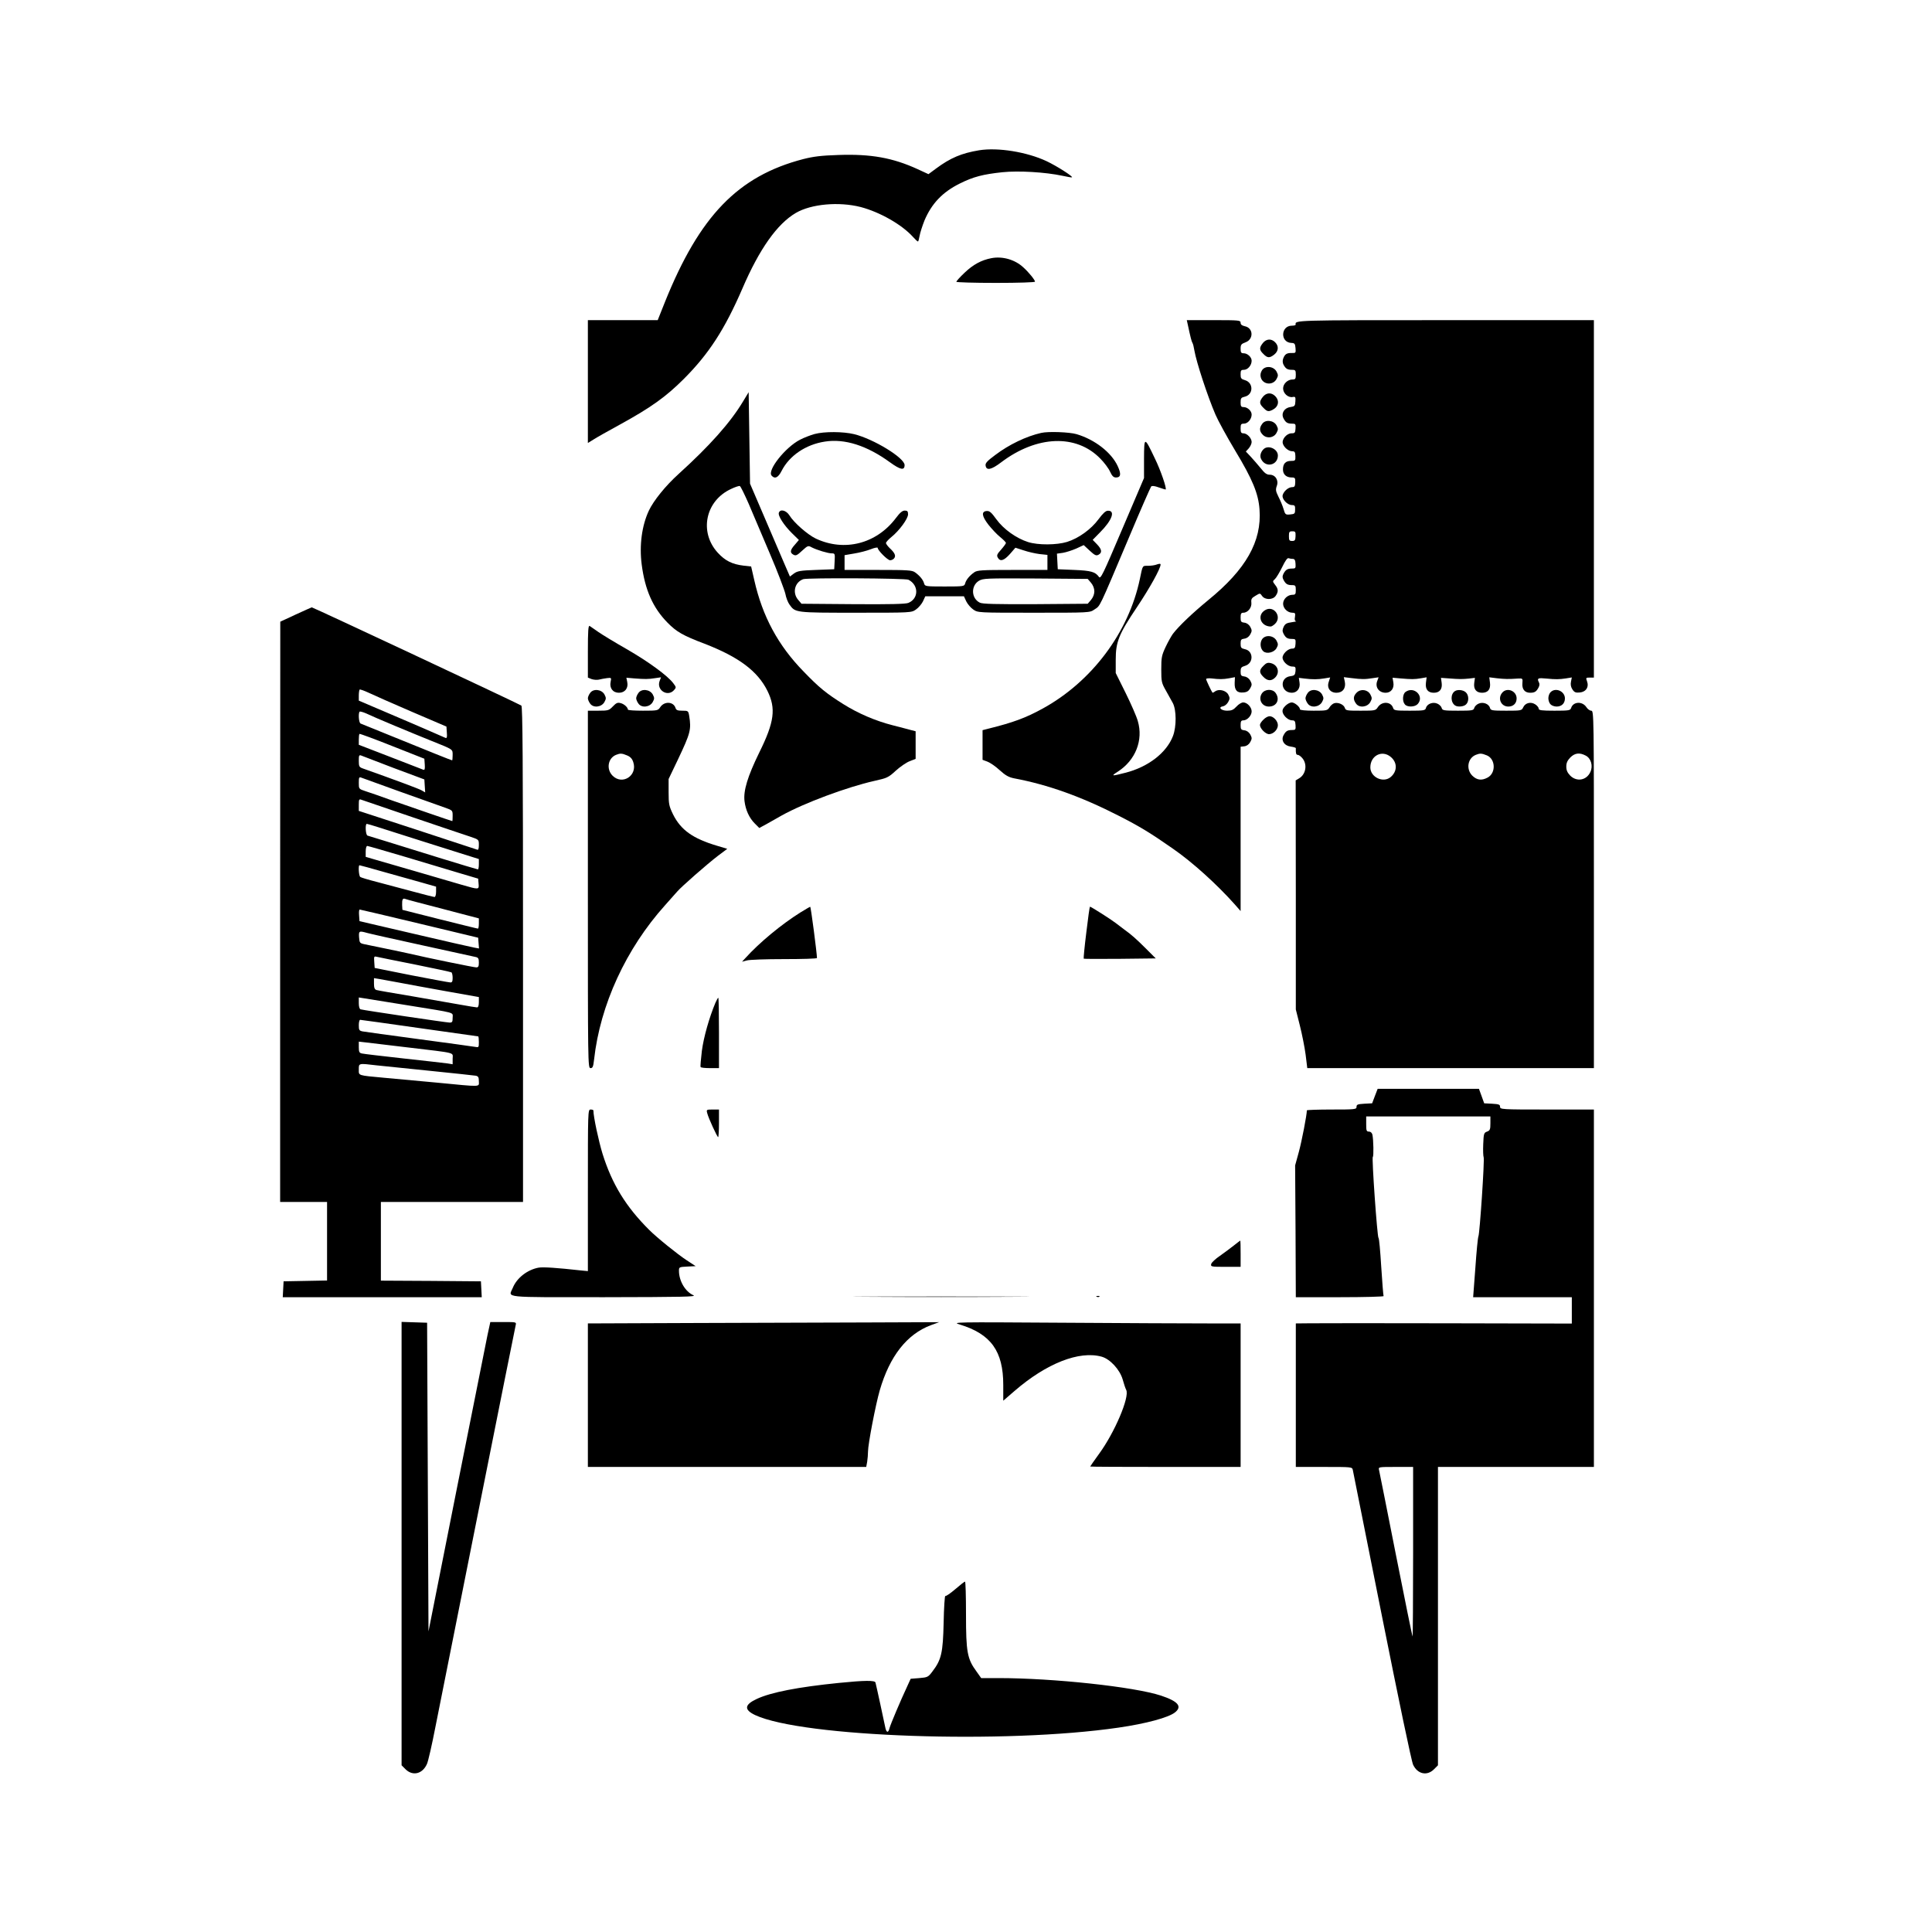 <?xml version="1.0" standalone="no"?>
<!DOCTYPE svg PUBLIC "-//W3C//DTD SVG 20010904//EN"
 "http://www.w3.org/TR/2001/REC-SVG-20010904/DTD/svg10.dtd">
<svg version="1.0" xmlns="http://www.w3.org/2000/svg"
 width="1400pt" height="1400pt" viewBox="0 0 1400 1400"
 preserveAspectRatio="xMidYMid meet">

<g transform="translate(0,1400) scale(0.1,-0.1)"
fill="#000000" stroke="none">
<path d="M7095 12911 c-127 -21 -208 -55 -313 -133 l-54 -40 -78 36 c-181 83
-339 111 -573 103 -127 -4 -182 -11 -257 -30 -472 -123 -750 -411 -1001 -1034
l-53 -133 -253 0 -253 0 0 -445 0 -445 39 24 c21 14 110 64 196 111 222 122
331 200 460 329 182 182 297 360 425 656 123 286 252 468 387 547 111 65 311
83 469 43 138 -36 299 -127 379 -216 17 -19 33 -34 37 -34 3 0 8 19 12 42 4
23 20 72 35 110 52 123 131 206 256 268 98 49 168 67 309 82 117 12 309 1 436
-26 36 -8 66 -13 68 -11 8 7 -112 83 -184 117 -143 67 -353 101 -489 79z"/>
<path d="M7183 12129 c-72 -14 -131 -46 -193 -105 -33 -31 -60 -61 -60 -66 0
-4 128 -8 285 -8 168 0 285 4 285 9 0 12 -45 68 -84 103 -61 57 -152 83 -233
67z"/>
<path d="M8606 11653 c20 -95 29 -129 35 -138 4 -5 10 -30 14 -55 14 -83 96
-333 153 -465 19 -44 83 -161 143 -261 125 -207 168 -311 176 -426 17 -231
-98 -434 -372 -657 -114 -94 -209 -184 -255 -243 -11 -15 -35 -57 -53 -95 -29
-62 -32 -77 -32 -163 0 -89 2 -99 34 -155 18 -33 41 -73 50 -90 26 -50 27
-169 1 -238 -46 -121 -179 -225 -346 -267 -101 -26 -106 -25 -53 9 127 82 185
227 144 366 -9 33 -49 124 -88 203 l-72 145 0 96 c0 130 22 185 153 380 93
139 172 281 172 310 0 7 -8 7 -26 1 -14 -6 -43 -10 -64 -10 -43 0 -39 6 -60
-95 -81 -388 -349 -745 -705 -940 -122 -67 -214 -101 -392 -145 l-43 -11 0
-107 0 -108 35 -13 c19 -7 59 -34 89 -62 42 -38 65 -51 104 -59 245 -46 486
-132 758 -271 153 -78 229 -124 395 -240 140 -97 317 -257 447 -403 l42 -48 0
595 0 596 27 3 c17 2 33 13 43 31 13 24 13 30 0 55 -10 17 -26 28 -43 30 -24
3 -27 8 -27 38 0 27 4 34 20 34 28 0 60 35 60 65 0 30 -32 65 -61 65 -12 0
-34 -13 -49 -30 -22 -24 -36 -30 -68 -30 -44 0 -68 26 -29 32 12 2 28 15 37
31 13 24 13 30 0 55 -17 30 -70 42 -96 21 -8 -6 -16 -10 -18 -8 -9 12 -46 91
-46 98 0 5 17 7 38 5 59 -7 84 -7 129 1 l42 8 -2 -41 c-2 -53 17 -74 62 -70
27 2 39 10 51 31 13 24 13 30 0 55 -10 17 -26 28 -43 30 -23 3 -27 8 -27 36 0
27 5 33 32 41 64 19 62 109 -2 121 -26 6 -30 11 -30 40 0 28 4 33 27 36 17 2
33 13 43 31 13 24 13 30 0 55 -10 17 -26 28 -43 30 -24 3 -27 8 -27 38 0 27 4
34 20 34 32 0 62 37 58 73 -3 26 2 34 30 50 33 20 33 20 48 -2 21 -29 77 -29
98 1 21 30 20 50 -4 80 -19 25 -19 26 -1 42 10 9 33 48 52 86 22 46 38 69 47
65 8 -3 21 -5 31 -5 12 0 18 -10 19 -35 2 -32 0 -35 -25 -35 -34 0 -46 -8 -62
-37 -9 -18 -9 -28 0 -45 16 -30 28 -38 62 -38 24 0 27 -4 27 -35 0 -30 -3 -35
-24 -35 -35 0 -68 -31 -68 -65 0 -33 32 -65 67 -65 20 0 23 -4 19 -30 -4 -20
-1 -30 8 -32 7 0 -7 -4 -32 -7 -36 -5 -47 -11 -58 -33 -10 -22 -10 -32 -1 -50
16 -30 28 -38 62 -38 25 0 27 -3 25 -35 -2 -29 -6 -35 -24 -35 -27 0 -60 -28
-69 -57 -8 -29 34 -73 70 -73 22 0 25 -4 23 -32 -3 -29 -7 -34 -38 -38 -80
-11 -70 -119 11 -120 38 0 63 32 56 74 l-5 34 41 -5 c59 -7 96 -7 144 1 l42 7
-10 -31 c-16 -44 9 -80 56 -80 45 0 70 34 60 81 l-7 32 58 -7 c71 -9 96 -9
152 0 l42 6 -10 -27 c-17 -44 12 -85 61 -85 39 0 63 32 56 74 l-6 35 57 -5
c82 -7 102 -7 149 1 l41 7 -5 -39 c-6 -47 14 -73 57 -73 42 0 63 26 57 71 l-5
37 57 -4 c75 -6 98 -6 147 -1 l42 5 -5 -37 c-6 -45 15 -71 57 -71 43 0 63 26
57 73 l-5 39 56 -7 c56 -6 81 -7 152 -2 34 2 35 1 32 -34 -4 -43 17 -69 56
-69 33 0 45 8 61 38 8 15 9 28 1 41 -13 26 -4 30 55 24 70 -7 94 -6 142 1 l43
7 -6 -31 c-4 -20 -1 -38 10 -55 14 -22 24 -26 54 -23 45 4 68 40 52 82 -9 24
-8 26 20 26 l30 0 0 1295 0 1295 -1080 0 c-1095 0 -1086 0 -1081 -32 0 -5 -12
-8 -27 -8 -82 0 -86 -122 -4 -125 24 -1 27 -6 30 -38 3 -34 1 -36 -26 -35 -37
1 -51 -8 -63 -39 -6 -16 -5 -32 2 -46 16 -29 28 -37 62 -37 24 0 27 -4 27 -35
0 -30 -3 -35 -24 -35 -35 0 -68 -31 -68 -65 0 -35 36 -68 69 -62 20 4 22 0 20
-32 -2 -33 -5 -36 -37 -41 -44 -6 -68 -46 -49 -82 16 -30 28 -38 62 -38 25 0
27 -3 25 -35 -2 -31 -5 -35 -29 -35 -35 0 -72 -44 -63 -74 8 -28 41 -56 68
-56 18 0 22 -6 23 -35 1 -33 -1 -35 -32 -35 -39 0 -58 -20 -58 -62 0 -36 24
-58 63 -58 24 0 27 -4 26 -35 -1 -29 -5 -35 -22 -35 -27 0 -60 -28 -69 -57 -8
-28 33 -73 67 -73 20 0 24 -5 23 -32 0 -30 -3 -33 -36 -36 -34 -3 -36 -1 -48
40 -7 24 -24 64 -37 89 -20 40 -21 51 -12 77 16 41 -10 82 -51 82 -22 0 -37
11 -66 48 -21 26 -54 63 -73 84 l-34 36 21 23 c11 13 21 33 21 46 0 28 -33 63
-60 63 -16 0 -20 7 -20 35 0 30 3 35 24 35 28 0 56 33 56 66 0 26 -30 54 -58
54 -18 0 -22 6 -22 34 0 30 4 35 29 41 64 14 66 101 3 120 -28 8 -32 14 -32
42 0 28 3 33 24 33 28 0 56 33 56 66 0 26 -30 54 -58 54 -18 0 -22 6 -22 33 0
29 5 35 35 46 61 22 58 105 -5 117 -21 5 -30 12 -30 25 0 18 -11 19 -195 19
l-195 0 6 -27z m782 -1538 c-1 -30 -5 -35 -25 -35 -20 0 -23 5 -23 35 0 31 3
35 25 35 22 0 24 -4 23 -35z"/>
<path d="M9151 11514 c-27 -34 -26 -50 4 -79 29 -30 45 -31 79 -4 31 25 34 61
6 89 -28 28 -64 25 -89 -6z"/>
<path d="M9145 11317 c-10 -16 -14 -34 -9 -51 13 -53 87 -62 114 -13 13 24 13
30 0 55 -22 39 -82 44 -105 9z"/>
<path d="M5385 11092 c-92 -154 -243 -323 -468 -527 -95 -86 -181 -193 -215
-265 -51 -109 -70 -251 -52 -391 24 -184 81 -313 187 -421 66 -67 111 -93 269
-153 248 -96 384 -198 455 -341 63 -128 51 -225 -59 -447 -85 -174 -116 -277
-107 -352 8 -65 34 -122 75 -163 l32 -32 57 31 c31 18 79 44 106 60 162 90
474 206 670 250 94 21 103 25 157 75 31 28 76 59 100 68 l43 17 0 100 0 100
-35 9 c-19 5 -78 21 -130 34 -126 32 -251 86 -358 153 -126 79 -177 121 -288
236 -186 190 -299 401 -358 662 l-23 100 -54 6 c-83 10 -134 35 -188 94 -137
150 -89 377 97 462 29 14 57 23 63 21 6 -2 34 -60 64 -128 29 -69 99 -233 155
-365 56 -131 105 -261 111 -288 5 -27 18 -62 30 -78 42 -59 40 -59 480 -59
401 0 403 0 436 23 18 12 41 39 51 59 l17 37 140 0 140 0 17 -37 c10 -20 33
-47 51 -59 33 -23 35 -23 439 -23 404 0 405 0 438 23 45 31 25 -12 255 532 81
193 152 354 157 360 6 6 25 4 55 -7 26 -9 48 -16 50 -15 8 9 -36 138 -77 222
-78 164 -79 164 -80 1 l0 -140 -157 -368 c-143 -336 -157 -366 -170 -348 -26
36 -56 45 -178 50 l-120 5 -3 56 -3 57 43 6 c24 4 67 18 97 31 l54 25 43 -40
c37 -34 47 -39 64 -30 28 15 25 39 -11 76 l-31 32 53 54 c88 88 113 159 57
157 -16 0 -36 -19 -68 -62 -53 -72 -144 -138 -228 -164 -75 -23 -209 -24 -282
-1 -85 27 -178 93 -230 165 -36 50 -50 62 -70 60 -40 -3 -36 -37 13 -100 24
-30 62 -71 85 -89 22 -18 41 -37 41 -42 1 -5 -15 -26 -34 -48 -29 -32 -34 -42
-25 -58 17 -32 45 -23 88 25 l40 46 59 -19 c32 -11 84 -23 116 -27 l57 -6 0
-55 0 -54 -253 0 c-223 0 -255 -2 -277 -17 -34 -24 -59 -54 -66 -80 -6 -22 -9
-23 -149 -23 -140 0 -143 1 -149 23 -7 26 -32 56 -66 80 -21 15 -54 17 -267
17 l-243 0 0 54 0 53 70 12 c38 6 92 20 120 31 27 11 50 15 50 10 0 -18 72
-90 90 -90 10 0 23 6 29 14 15 18 5 40 -33 75 -14 14 -26 30 -26 36 0 6 18 26
40 44 56 45 120 132 120 164 0 22 -5 27 -24 27 -17 0 -35 -15 -64 -54 -141
-187 -373 -246 -580 -149 -59 28 -160 116 -192 169 -23 36 -66 47 -76 19 -9
-21 37 -92 95 -149 l50 -49 -29 -34 c-35 -39 -38 -58 -10 -73 17 -9 27 -4 62
29 42 38 44 39 71 24 38 -19 116 -43 145 -43 22 0 23 -3 20 -57 l-3 -58 -132
-5 c-114 -4 -135 -8 -160 -26 l-29 -22 -42 97 c-23 53 -88 204 -144 336 l-103
240 -5 332 -5 331 -40 -66z m1198 -1293 c76 -39 75 -137 -1 -168 -20 -8 -132
-11 -401 -9 l-373 3 -24 28 c-44 51 -26 127 36 150 31 11 741 7 763 -4z m1323
-22 c15 -18 24 -41 24 -62 0 -21 -9 -44 -24 -62 l-24 -28 -379 -3 c-290 -1
-384 1 -403 11 -62 31 -66 121 -7 158 31 18 49 19 410 17 l379 -3 24 -28z"/>
<path d="M9151 11124 c-27 -34 -26 -50 4 -79 27 -28 37 -30 68 -14 43 23 50
66 17 99 -28 28 -64 25 -89 -6z"/>
<path d="M9146 10928 c-22 -30 -20 -54 5 -79 29 -29 79 -23 99 14 13 24 13 30
0 55 -21 37 -81 44 -104 10z"/>
<path d="M5903 10855 c-29 -8 -76 -26 -105 -41 -106 -54 -239 -221 -207 -260
23 -27 48 -16 73 34 56 110 175 191 313 212 144 23 306 -29 472 -150 76 -55
106 -61 106 -20 0 52 -224 189 -366 224 -79 19 -215 20 -286 1z"/>
<path d="M7545 10863 c-107 -24 -233 -84 -333 -160 -57 -42 -73 -59 -70 -76 5
-39 41 -32 113 23 258 195 544 206 718 27 29 -29 61 -72 71 -95 15 -32 25 -42
43 -42 35 0 39 25 12 83 -46 99 -166 192 -298 231 -51 15 -205 21 -256 9z"/>
<path d="M9156 10745 c-22 -22 -29 -52 -16 -74 33 -63 120 -42 120 28 0 48
-70 79 -104 46z"/>
<path d="M2143 9547 l-112 -52 -1 -2102 0 -2103 170 0 170 0 0 -285 0 -284
-157 -3 -158 -3 -3 -57 -3 -58 721 0 721 0 -3 58 -3 57 -362 3 -363 2 0 285 0
285 515 0 515 0 0 1794 c0 1423 -3 1796 -12 1803 -14 11 -1514 714 -1519 712
-2 0 -54 -24 -116 -52z m842 -705 l250 -107 3 -44 c3 -33 0 -42 -10 -38 -7 3
-53 23 -103 45 -49 22 -188 81 -307 132 l-218 93 0 37 c0 20 3 39 6 43 3 3 34
-8 68 -24 33 -16 174 -78 311 -137z m-125 -101 c91 -38 210 -87 265 -109 162
-65 155 -60 155 -104 0 -21 -2 -38 -3 -38 -5 0 -172 67 -437 175 -118 48 -221
90 -227 92 -13 5 -18 74 -7 86 3 3 25 -3 48 -13 22 -11 115 -51 206 -89z m218
-281 c2 -32 0 -41 -10 -38 -7 3 -115 45 -240 93 l-228 88 0 37 c0 20 2 39 5
42 3 2 109 -37 237 -88 l233 -92 3 -42z m-223 -26 l220 -82 3 -47 3 -47 -28
16 c-22 12 -194 76 -425 158 -25 9 -28 15 -28 55 0 39 2 44 18 38 9 -4 116
-45 237 -91z m45 -171 c146 -52 291 -104 323 -115 56 -20 57 -20 57 -59 0 -21
-1 -39 -2 -39 -5 0 -295 100 -438 150 -80 29 -166 59 -192 67 -48 16 -48 16
-48 61 0 38 2 43 18 37 9 -3 136 -49 282 -102z m90 -185 c195 -66 383 -130
418 -141 62 -21 62 -21 62 -60 0 -27 -4 -38 -12 -34 -7 2 -203 67 -435 143
l-423 138 0 44 c0 38 2 43 18 37 9 -3 177 -61 372 -127z m-250 -72 c195 -62
468 -149 593 -188 l137 -43 0 -37 c0 -21 -3 -38 -7 -38 -4 0 -131 38 -283 85
-151 47 -327 102 -390 121 -63 19 -121 37 -127 39 -14 5 -18 85 -5 85 4 0 41
-11 82 -24z m203 -217 c150 -45 328 -98 397 -119 l125 -37 3 -36 c4 -45 4 -45
-124 -8 -54 16 -202 59 -329 96 -126 37 -260 75 -297 86 l-68 20 0 39 c0 22 5
40 11 40 6 0 133 -37 282 -81z m-156 -109 c98 -27 222 -62 275 -77 l98 -28 0
-37 c0 -21 -5 -38 -11 -38 -5 0 -78 18 -162 41 -84 22 -200 53 -259 69 -59 15
-112 31 -117 35 -11 6 -16 85 -6 85 3 0 85 -22 182 -50z m424 -267 l259 -68 0
-37 c0 -21 -3 -38 -7 -37 -5 0 -129 31 -278 68 l-269 68 -2 34 c-1 42 4 52 23
45 8 -4 131 -36 274 -73z m-171 -106 l425 -102 3 -39 3 -39 -38 7 c-21 4 -216
48 -433 99 l-395 92 -3 43 c-2 23 0 42 5 41 4 0 199 -46 433 -102z m-381 -67
c20 -6 200 -46 401 -90 201 -44 375 -82 388 -85 18 -4 22 -12 22 -40 0 -28 -4
-35 -19 -35 -17 0 -364 71 -486 100 -22 5 -96 21 -165 35 -69 14 -141 29 -160
33 -33 7 -35 11 -38 50 -3 46 0 48 57 32z m352 -230 c138 -28 255 -53 260 -56
5 -3 9 -21 9 -40 0 -26 -4 -34 -17 -33 -10 0 -137 24 -283 52 l-265 53 -3 43
c-3 42 -2 43 22 37 14 -3 139 -29 277 -56z m-121 -130 c52 -10 204 -38 338
-62 l242 -43 0 -37 c0 -25 -5 -38 -13 -38 -7 0 -62 9 -123 20 -60 11 -217 38
-349 61 -132 22 -248 42 -257 45 -13 4 -18 16 -18 46 l0 40 43 -7 c23 -4 85
-15 137 -25z m65 -165 c358 -58 325 -48 325 -90 0 -30 -3 -35 -22 -35 -22 0
-620 89 -645 96 -8 2 -13 20 -13 45 l0 41 38 -6 c20 -3 163 -26 317 -51z m85
-165 c231 -33 423 -60 425 -60 3 0 5 -18 5 -41 0 -39 -1 -40 -27 -35 -16 3
-199 28 -408 56 -209 28 -392 53 -407 56 -25 5 -28 10 -28 45 0 21 4 39 10 39
5 0 199 -27 430 -60z m-85 -140 c361 -43 325 -34 325 -82 l0 -40 -37 6 c-21 3
-164 19 -318 36 -154 17 -290 33 -302 36 -19 4 -23 11 -23 45 l0 41 53 -6 c28
-3 165 -20 302 -36z m-225 -130 c47 -5 222 -23 390 -40 168 -17 315 -33 328
-35 18 -4 22 -12 22 -40 0 -43 27 -42 -305 -10 -143 13 -314 29 -380 35 -196
18 -185 15 -185 60 0 46 -4 46 130 30z"/>
<path d="M9168 9579 c-62 -36 -34 -118 40 -119 6 0 21 9 32 20 52 52 -10 136
-72 99z"/>
<path d="M4260 9280 l0 -190 27 -11 c15 -5 38 -7 52 -4 14 4 40 8 59 11 33 4
33 3 27 -26 -10 -46 16 -80 60 -80 44 0 70 34 60 79 l-6 30 58 -5 c78 -6 100
-6 151 2 l42 6 -10 -26 c-25 -66 57 -119 104 -67 17 19 17 21 -5 50 -39 53
-179 156 -339 248 -86 49 -178 105 -205 124 -28 20 -56 39 -62 43 -10 6 -13
-34 -13 -184z"/>
<path d="M9145 9367 c-17 -27 -12 -68 10 -87 25 -21 78 -8 95 23 13 24 13 30
0 55 -22 39 -82 44 -105 9z"/>
<path d="M9156 9176 c-32 -31 -33 -50 -1 -81 29 -30 58 -32 85 -5 37 37 20 93
-32 105 -21 5 -33 1 -52 -19z"/>
<path d="M4276 8978 c-9 -12 -16 -29 -16 -38 0 -9 7 -26 16 -38 23 -34 83 -27
104 11 13 24 13 30 0 55 -21 37 -81 44 -104 10z"/>
<path d="M4626 8978 c-9 -12 -16 -29 -16 -38 0 -9 7 -26 16 -38 23 -34 83 -27
104 11 13 24 13 30 0 55 -21 37 -81 44 -104 10z"/>
<path d="M9144 8975 c-28 -43 0 -95 51 -95 56 0 82 51 49 98 -22 32 -78 30
-100 -3z"/>
<path d="M9476 8978 c-9 -12 -16 -29 -16 -38 0 -9 7 -26 16 -38 23 -34 83 -27
104 11 13 24 13 30 0 55 -21 37 -81 44 -104 10z"/>
<path d="M9831 8981 c-25 -25 -27 -49 -5 -79 23 -34 83 -27 104 11 13 24 13
30 0 55 -20 36 -70 42 -99 13z"/>
<path d="M10185 8986 c-21 -15 -25 -67 -5 -90 17 -22 73 -20 93 2 51 56 -26
133 -88 88z"/>
<path d="M10543 8992 c-33 -21 -32 -82 1 -104 19 -13 64 -9 80 8 22 21 20 67
-2 87 -19 18 -59 22 -79 9z"/>
<path d="M10887 8982 c-37 -41 -11 -102 43 -102 36 0 60 23 60 59 0 54 -68 82
-103 43z"/>
<path d="M11236 8984 c-9 -8 -16 -28 -16 -44 0 -16 7 -36 16 -44 8 -9 28 -16
44 -16 36 0 60 23 60 59 0 52 -68 82 -104 45z"/>
<path d="M4441 8881 c-28 -29 -33 -31 -105 -31 l-76 0 0 -1295 c0 -1266 0
-1295 19 -1295 16 0 20 10 26 63 44 395 231 802 514 1117 37 41 76 85 87 98
29 35 220 202 296 260 l68 51 -73 22 c-176 52 -264 115 -320 228 -29 60 -32
74 -32 161 l0 95 67 140 c92 194 98 218 82 318 -6 36 -8 37 -50 37 -34 0 -44
4 -49 20 -15 47 -82 50 -111 5 -16 -24 -20 -25 -125 -25 -60 0 -109 3 -109 8
-1 17 -28 41 -53 47 -22 6 -32 1 -56 -24z m103 -355 c24 -10 37 -24 45 -49 32
-97 -79 -169 -150 -98 -47 47 -34 127 25 151 30 12 42 12 80 -4z"/>
<path d="M9314 8885 c-18 -18 -23 -31 -19 -48 9 -29 42 -57 69 -57 18 0 22 -6
24 -35 2 -32 0 -35 -25 -35 -34 0 -46 -8 -62 -38 -20 -37 5 -76 52 -82 21 -3
38 -8 37 -12 -1 -37 2 -48 14 -48 8 0 24 -12 35 -26 36 -45 23 -116 -25 -144
l-25 -15 1 -830 0 -830 29 -115 c16 -63 35 -159 42 -212 l12 -98 1039 0 1038
0 0 1295 c0 1262 0 1295 -19 1295 -10 0 -26 11 -35 25 -29 45 -96 42 -111 -5
-6 -18 -15 -20 -121 -20 -94 0 -114 3 -114 15 0 8 -11 22 -25 31 -32 21 -72
11 -87 -21 -11 -24 -14 -25 -123 -25 -104 0 -113 2 -118 20 -8 30 -51 46 -83
31 -14 -6 -28 -20 -31 -31 -5 -18 -14 -20 -118 -20 -104 0 -113 2 -118 20 -3
11 -17 25 -31 31 -32 15 -75 -1 -83 -31 -5 -18 -14 -20 -118 -20 -105 0 -114
2 -120 20 -15 47 -82 50 -111 5 -16 -24 -20 -25 -124 -25 -101 0 -109 1 -115
21 -8 24 -49 42 -77 33 -10 -3 -26 -16 -34 -30 -15 -23 -22 -24 -115 -24 -59
0 -99 4 -99 10 0 18 -39 50 -60 50 -12 0 -32 -11 -46 -25z m764 -370 c49 -41
48 -105 -1 -146 -54 -45 -147 -1 -147 70 0 86 85 129 148 76z m697 11 c63 -27
66 -129 4 -161 -43 -23 -77 -18 -110 14 -47 47 -34 127 25 151 30 12 42 12 81
-4z m715 -1 c40 -20 55 -76 34 -120 -28 -60 -98 -72 -145 -26 -21 22 -29 39
-29 66 0 27 8 44 29 66 33 33 67 37 111 14z"/>
<path d="M9155 8785 c-14 -13 -25 -30 -25 -38 0 -26 41 -67 66 -67 31 0 64 33
64 65 0 30 -32 65 -60 65 -12 0 -32 -11 -45 -25z"/>
<path d="M5800 7388 c-137 -86 -296 -217 -399 -331 l-24 -26 34 9 c19 6 141
10 271 10 131 0 238 3 238 8 0 32 -44 372 -49 371 -3 0 -35 -19 -71 -41z"/>
<path d="M7872 7244 c-13 -103 -21 -189 -19 -191 2 -2 120 -2 263 -1 l259 3
-70 70 c-70 70 -106 102 -159 140 -15 11 -43 32 -62 47 -35 27 -178 118 -186
118 -2 0 -14 -84 -26 -186z"/>
<path d="M5184 6733 c-44 -105 -85 -248 -98 -348 -7 -61 -12 -113 -9 -117 2
-5 33 -8 69 -8 l64 0 0 255 c0 140 -2 255 -5 255 -3 0 -12 -17 -21 -37z"/>
<path d="M9963 6058 l-20 -53 -57 -3 c-48 -3 -56 -6 -56 -22 0 -19 -8 -20
-180 -20 -99 0 -180 -3 -180 -6 0 -33 -37 -224 -58 -301 l-27 -98 3 -477 2
-478 321 0 c176 0 318 4 315 8 -2 4 -10 100 -17 212 -7 113 -15 207 -20 210
-9 7 -50 584 -41 587 7 3 5 122 -3 161 -4 14 -13 22 -25 22 -18 0 -20 7 -20
55 l0 55 450 0 450 0 0 -50 c0 -44 -3 -52 -24 -60 -23 -8 -25 -15 -28 -92 -2
-46 0 -87 3 -93 8 -12 -28 -553 -38 -575 -4 -8 -14 -111 -22 -228 l-16 -212
358 0 357 0 0 -96 0 -95 -897 2 c-494 1 -944 1 -1000 0 l-103 -1 0 -520 0
-520 204 0 c203 0 204 0 209 -22 3 -13 98 -489 211 -1058 122 -611 214 -1053
226 -1078 32 -68 101 -83 151 -33 l29 29 0 1081 0 1081 565 0 565 0 0 1295 0
1295 -340 0 c-330 0 -340 1 -340 20 0 16 -8 19 -57 22 l-58 3 -19 53 -19 52
-367 0 -367 0 -20 -52z m277 -3305 c0 -339 -2 -614 -4 -612 -2 2 -57 270 -121
594 -64 325 -119 600 -122 613 -5 22 -5 22 121 22 l126 0 0 -617z"/>
<path d="M4260 5374 l0 -585 -52 5 c-171 19 -273 26 -306 20 -80 -15 -157 -74
-186 -146 -31 -74 -91 -68 662 -68 572 1 672 3 647 14 -59 26 -105 103 -105
178 0 26 2 27 60 30 l61 3 -64 42 c-65 42 -216 164 -272 220 -169 168 -270
332 -339 553 -28 91 -66 268 -66 313 0 4 -9 7 -20 7 -20 0 -20 -7 -20 -586z"/>
<path d="M5125 5933 c9 -36 72 -173 79 -173 3 0 6 45 6 100 l0 100 -46 0 c-45
0 -46 -1 -39 -27z"/>
<path d="M8940 4974 c-25 -20 -70 -53 -101 -75 -31 -21 -59 -47 -62 -58 -5
-20 -1 -21 104 -21 l109 0 0 95 c0 52 -1 95 -2 95 -2 0 -23 -16 -48 -36z"/>
<path d="M6303 4603 c284 -2 750 -2 1035 0 284 1 51 2 -518 2 -569 0 -802 -1
-517 -2z"/>
<path d="M7948 4603 c7 -3 16 -2 19 1 4 3 -2 6 -13 5 -11 0 -14 -3 -6 -6z"/>
<path d="M2910 2815 l0 -1607 29 -29 c52 -51 123 -34 155 39 9 20 36 138 60
262 91 457 577 2896 583 2918 5 22 4 22 -90 22 l-94 0 -21 -97 c-11 -54 -112
-559 -224 -1122 l-203 -1023 -5 1118 -5 1119 -92 3 -93 3 0 -1606z"/>
<path d="M5028 4413 l-768 -3 0 -520 0 -520 1009 0 1008 0 7 38 c3 20 6 53 6
74 0 53 55 339 85 443 72 248 197 407 370 472 l60 22 -505 -2 c-278 -1 -850
-3 -1272 -4z"/>
<path d="M6955 4402 c226 -69 315 -193 315 -438 l0 -114 81 70 c232 201 470
294 632 249 61 -17 131 -93 152 -164 9 -33 21 -68 26 -77 26 -51 -84 -309
-196 -462 -36 -50 -65 -91 -65 -93 0 -2 245 -3 545 -3 l545 0 0 520 0 520
-242 0 c-134 0 -605 2 -1048 5 -791 5 -804 5 -745 -13z"/>
<path d="M6922 2484 c-35 -30 -67 -52 -72 -49 -4 3 -10 -84 -12 -193 -5 -219
-16 -269 -82 -355 -30 -40 -35 -42 -94 -47 l-63 -5 -25 -55 c-47 -100 -121
-275 -128 -302 -9 -38 -23 -35 -31 5 -8 40 -66 308 -71 325 -5 16 -76 16 -265
-3 -297 -30 -492 -68 -595 -116 -90 -42 -94 -78 -12 -117 342 -160 1811 -211
2633 -91 201 29 362 73 409 110 55 43 23 81 -101 122 -195 64 -780 127 -1179
127 l-124 0 -34 48 c-67 91 -76 141 -76 412 0 132 -3 240 -7 239 -5 0 -36 -25
-71 -55z"/>
</g>
</svg>
